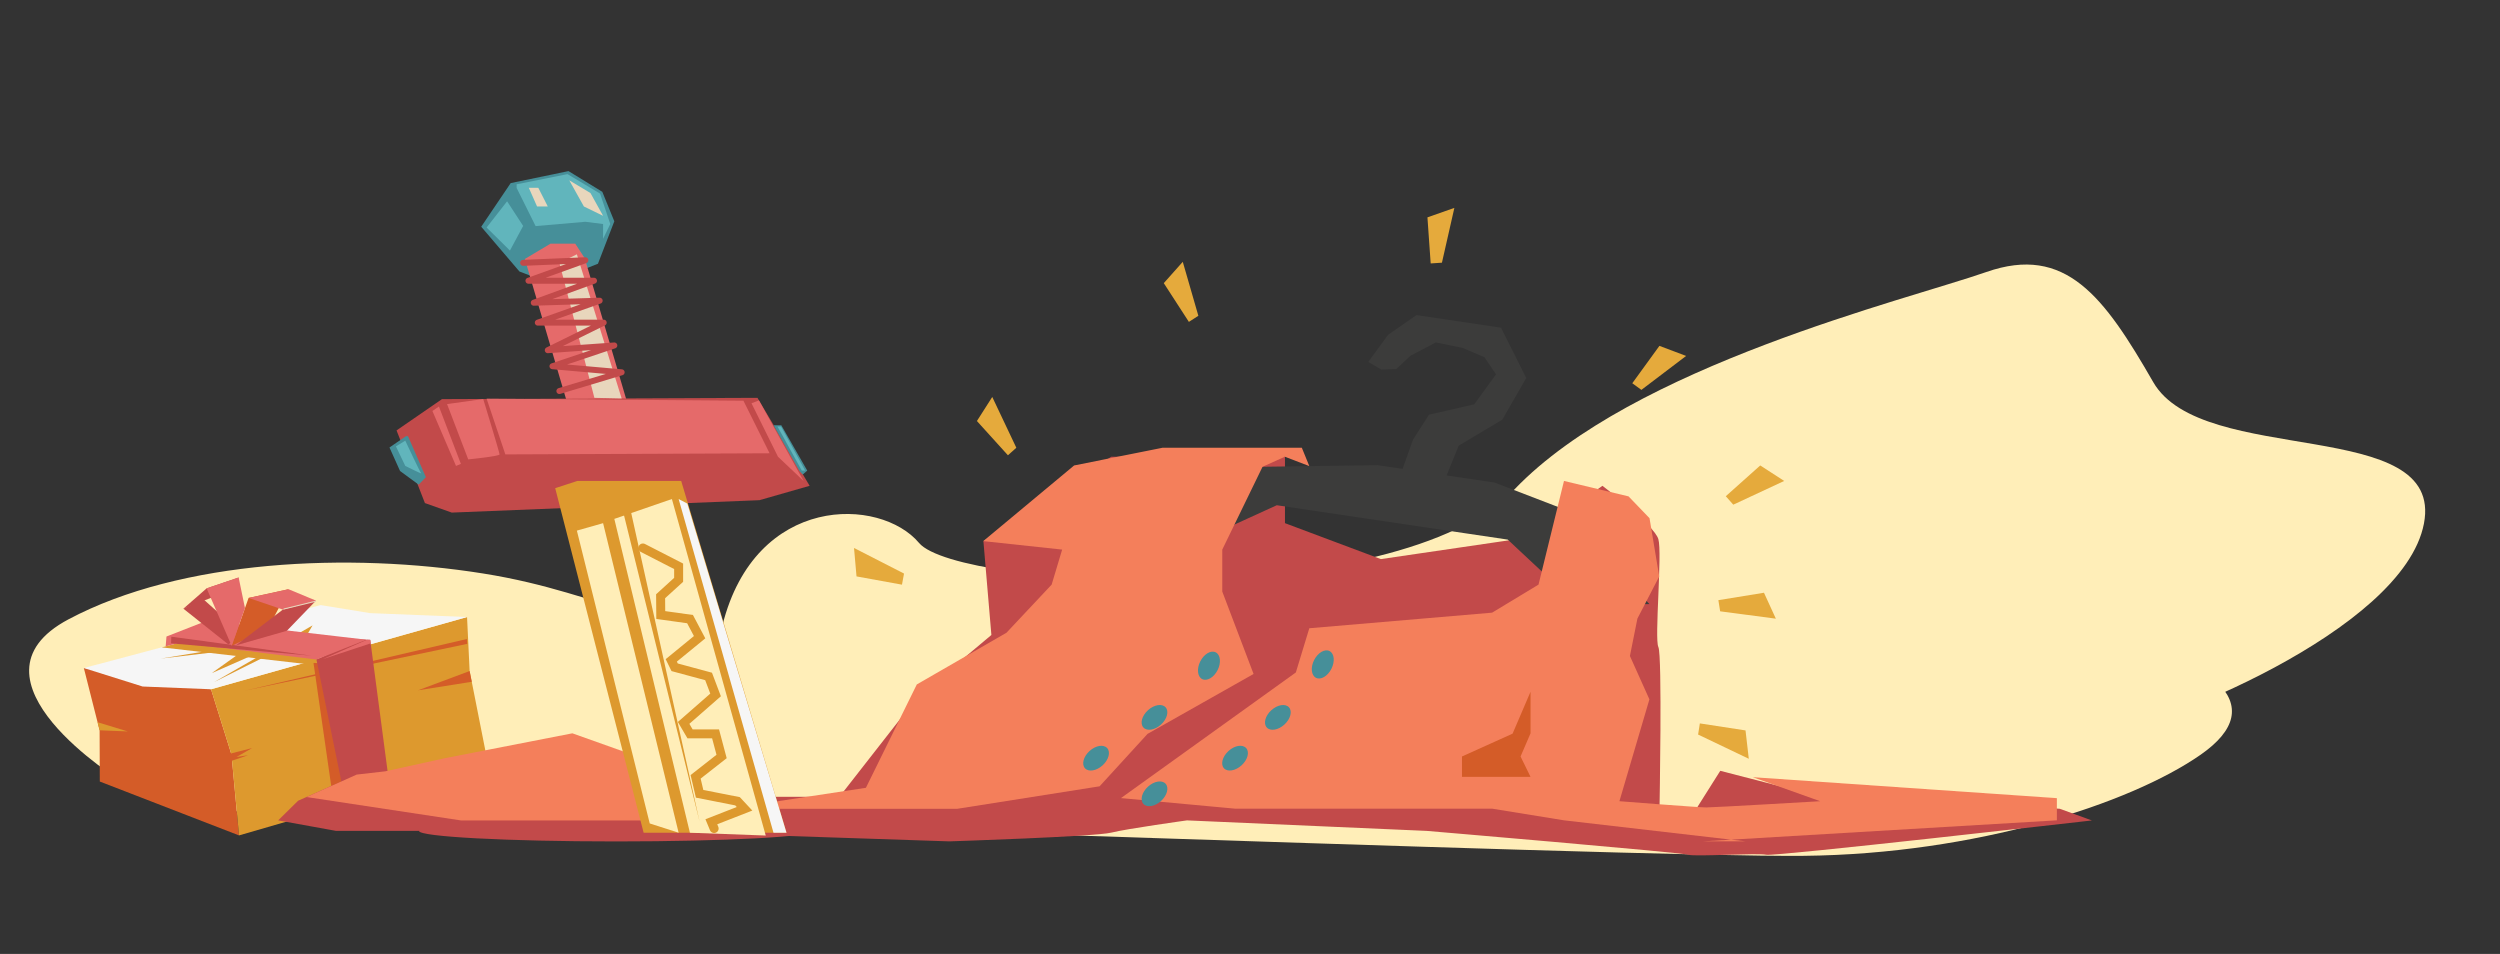 <svg xmlns="http://www.w3.org/2000/svg" viewBox="0 0 801.91 305.98"><rect x="0" y="0" width="801.91" height="305.98" fill="#333333" stroke="none"/><defs><style>.cls-1{fill:#ffeeb8;}.cls-2{fill:#d45c28;}.cls-3{fill:#dd992e;}.cls-4{fill:#f6f6f6;}.cls-5{fill:#c24a4a;}.cls-6{fill:#e56a6a;}.cls-7{fill:#e8d6bc;}.cls-8{fill:#3c3c3b;}.cls-9{fill:#f47f5b;}.cls-10{fill:#468f99;}.cls-11{fill:#e5aa3c;}.cls-12,.cls-14{fill:none;stroke-linecap:round;}.cls-12{stroke:#c24a4a;stroke-linejoin:round;stroke-width:1.92px;}.cls-13{fill:#61b5bc;}.cls-14{stroke:#dd992e;stroke-miterlimit:10;stroke-width:2.88px;}</style></defs><title>schwertmantel</title><g id="Bcakground"><path class="cls-1" d="M111.4,261.85c-50.6,1.23-72.52-11.3-72.52-11.3S-14.25,217.86,22,198.64s90.24-21.48,132.82-14.71,49.76,21.3,130.08,20.17,88.76-7.72,176-11.79,143.78-7,197.75,5.52,70,28.41,47.23,44.26-72.23,31.82-127.19,32.43S162,260.61,111.4,261.85Z"/><path class="cls-1" d="M449.89,232.4C407,226.32,173.12,251.76,80.67,239s140.49,3.66,151.08-38.49,50.6-41.17,63.05-26.35,153,22.48,191-17.2S611.62,96.18,637.12,87.26s37.79,7.88,53.56,35.31,93.49,10.64,86.83,45.38-87,66-103.07,67.31S492.76,238.48,449.89,232.4Z"/></g><g id="overlay"><polygon class="cls-2" points="67.69 221.09 74.25 242.03 76.67 267.97 32.01 250.69 31.95 234.25 26.89 214.28 67.69 221.09"/><polygon class="cls-3" points="156.49 244.81 76.67 267.97 74.25 242.03 67.69 221.09 149.81 197.92 150.64 215.24 156.49 244.81"/><polygon class="cls-4" points="26.89 214.28 45.75 220.21 67.69 221.09 149.81 197.92 118.72 196.67 102.86 194.09 26.89 214.28"/><polygon class="cls-3" points="100.26 200.6 68.67 218.79 98.27 204.02 100.26 200.6"/><polygon class="cls-2" points="149.75 204.97 78.54 221.53 149.86 206.53 149.75 204.97"/><polygon class="cls-2" points="100.56 212.64 107.25 259.1 112.5 257.57 103.67 212.77 100.56 212.64"/><polygon class="cls-3" points="58.17 205.97 51.87 207.65 99.75 213.19 102.6 211.24 58.17 205.97"/><polygon class="cls-2" points="150.64 215.24 134.07 221.43 151.32 218.69 150.64 215.24"/><polygon class="cls-5" points="111.36 259.82 109.13 258.55 110.99 258.01 101.5 211.55 115.13 205.09 118.76 205.24 125.43 255.74 111.36 259.82"/><polygon class="cls-6" points="57.36 206.18 101.5 211.55 117.54 205.19 66.06 199.22 53.4 204.17 53.14 207.31 57.36 206.18"/><polygon class="cls-5" points="54.95 204.23 99.87 210.32 54.87 206.37 54.95 204.23"/><polygon class="cls-2" points="74.3 207.15 79.74 191.79 92.55 189 85.98 201.61 74.3 207.15"/><polygon class="cls-6" points="90.73 195.54 79.74 191.79 92.55 189 101.36 192.66 90.73 195.54"/><polygon class="cls-5" points="75.67 207.01 90.73 195.54 101.36 192.66 92.02 202.33 75.67 207.01"/><polygon class="cls-5" points="73.25 206.71 58.82 195.24 65.15 192.13 73.63 199.75 74.89 205.5 73.25 206.71"/><polygon class="cls-5" points="58.82 195.24 75.04 188.88 76.55 185.24 66.28 188.72 58.82 195.24"/><polygon class="cls-6" points="74.3 207.15 66.28 188.72 76.55 185.24 78.58 195.06 74.3 207.15"/><polygon class="cls-3" points="71.79 207.94 51.56 211.25 71.7 208.87 75.61 208.4 71.79 207.94"/><polygon class="cls-3" points="67.9 215.93 82.98 209.3 78.03 208.7 67.9 215.93"/><polygon class="cls-3" points="31.95 234.25 40.98 234.62 31.29 231.66 31.95 234.25"/><polygon class="cls-2" points="72.9 241.98 80.87 239.95 75.89 242.8 79.59 242.25 72.8 244.54 72.9 241.98"/><polygon class="cls-6" points="103.59 211.41 118.91 206.36 118.76 205.24 117.74 205.2 103.59 211.41"/><polygon class="cls-7" points="90.94 195.19 90.93 195.55 101.34 193 101.36 192.66 90.94 195.19"/></g><g id="Ebene_8" data-name="Ebene 8"><path class="cls-5" d="M260.88,266.54c0,1.85-28.32,3.36-63.24,3.36s-63.24-1.51-63.24-3.36,28.31-3.37,63.24-3.37S260.88,264.68,260.88,266.54Z"/><path class="cls-5" d="M203.91,255.58h65.35l25-32L318,203.68l-2.56-30.11,41-27.07h55.73v21.31l30.76,11.53,48.05-7.05L514,155.83s16.65,12.62,17.94,17.1-1.29,32,0,34.6.37,51.9.37,51.9h11.8l7.69-12.18,19.86,5.13,89.06,7.05L671,263.17s-101.87,11.63-104.44,11-23.06.69-25,0-83.94-7.65-83.94-7.65l-76.88-3.37s-19.21,2.66-24.34,3.94-51.9,2.79-51.9,2.79l-100.59-3.36H107.8l-18.58-3.37,6.41-6.31L120,246l12.82,5.13,31.82,2.56,26.48-1.92Z"/><polygon class="cls-8" points="513.95 177.13 502.61 163.71 479.41 154.79 464.02 152.5 467.89 142.95 481.88 134.62 489.56 121.24 481.47 105.11 454.35 101.07 445.27 107.38 438.89 116.1 443.06 118.53 447.88 118.37 452.41 114.12 460.55 109.84 469.11 111.59 476.16 114.58 479.87 120.08 472.89 129.68 458.37 133.02 453.25 141.01 449.9 150.4 441.85 149.21 404.98 149.72 379.93 160.39 370.32 171.22 380.37 175.38 409.54 162.06 437.19 166.18 483.62 173.08 506.09 194.09 529.07 193.77 513.95 177.13"/><polygon class="cls-9" points="412.13 146.5 404.98 149.72 392.06 176.29 392.06 189.75 402.1 216.18 368.09 235.4 352.71 252.22 307.06 259.43 233.54 259.43 277.75 252.7 294.08 219.54 322.84 202.96 337.33 187.52 340.7 176.29 315.39 173.57 344.54 149.3 372.89 143.62 417.58 143.62 419.98 149.51 412.13 146.5"/><path class="cls-9" d="M501.67,154.27l-8.17,33.25-14.89,9-58.63,5-4.32,14.18L359.56,256l36.6,3.39h82.45l23.06,3.74,58.15,6.73H546.36l113.41-6.73v-7.11l-97.55-6.73L583.84,257S549.73,259,547.32,259,519.45,257,519.45,257l9.62-32.67-6.25-13.91,2.4-12,7-13.5-3.11-18.7-6.73-7Z"/><ellipse class="cls-10" cx="387.79" cy="213.55" rx="4.81" ry="3.11" transform="translate(22.2 463.2) rotate(-63.17)"/><ellipse class="cls-10" cx="424.31" cy="213.14" rx="4.81" ry="3.11" transform="translate(42.59 495.56) rotate(-63.17)"/><ellipse class="cls-10" cx="370.32" cy="230.11" rx="4.81" ry="3.11" transform="translate(-58.49 308.92) rotate(-42.27)"/><ellipse class="cls-10" cx="409.89" cy="230.11" rx="4.81" ry="3.11" transform="translate(-48.2 335.54) rotate(-42.27)"/><ellipse class="cls-10" cx="351.58" cy="243.19" rx="4.81" ry="3.11" transform="translate(-72.16 299.72) rotate(-42.27)"/><ellipse class="cls-10" cx="396.16" cy="243.19" rx="4.81" ry="3.11" transform="translate(-60.57 329.7) rotate(-42.27)"/><ellipse class="cls-10" cx="370.32" cy="254.62" rx="4.81" ry="3.11" transform="translate(-74.97 315.3) rotate(-42.27)"/><polygon class="cls-9" points="114.41 248.46 98.33 255.66 147.89 263.17 238.82 263.17 208.39 244.05 183.6 235.22 142.76 243.19 123.58 247.41 114.41 248.46"/><polygon class="cls-9" points="189.33 259.43 221.53 259.43 208.07 254.62 189.33 259.43"/><polygon class="cls-11" points="553.57 159.17 555.97 161.88 572.31 154.27 564.62 149.3 553.57 159.17"/><polygon class="cls-11" points="551.19 192.51 551.76 196.09 569.63 198.45 565.82 190.13 551.19 192.51"/><polygon class="cls-11" points="545.25 232.04 544.69 235.62 560.95 243.39 559.9 234.29 545.25 232.04"/><polygon class="cls-11" points="523.58 122.93 526.5 125.06 540.85 114.17 532.28 110.94 523.58 122.93"/><polygon class="cls-11" points="458.91 84.5 462.52 84.26 466.51 66.68 457.87 69.72 458.91 84.5"/><polygon class="cls-11" points="381.35 103.25 384.39 101.29 379.39 83.98 373.3 90.82 381.35 103.25"/><polygon class="cls-11" points="323.31 146.04 326 143.62 318.28 127.33 313.36 135.05 323.31 146.04"/><polygon class="cls-11" points="289.32 187.54 289.98 183.98 273.94 175.77 274.74 184.89 289.32 187.54"/><polygon class="cls-10" points="166.61 87.08 154.36 72.73 163.81 58.73 182.35 54.88 193.2 61.53 197.05 70.98 191.8 84.6 185.5 87.08 171.16 88.83 166.61 87.08"/><polygon class="cls-6" points="206.22 146.25 187.01 146.5 168.35 83.07 176.56 78.17 184.52 78.17 187.56 82.82 206.22 146.25"/><polygon class="cls-5" points="259.7 155.83 243.6 160.44 144.91 164.42 136.3 161.37 127.2 138.06 141.76 128.03 242.96 127.61 259.7 155.83"/><polygon class="cls-3" points="206.45 267.11 178.09 156.59 185.18 154.27 218.5 154.27 252.28 267.11 221.3 267.11 206.45 267.11"/><polygon class="cls-1" points="197.05 166.44 221.3 267.11 245.62 268.01 215.52 160.07 197.05 166.44"/><polygon class="cls-6" points="156.09 127.88 162.1 145.76 246.86 145.4 238.46 128.53 156.09 127.88"/><polygon class="cls-7" points="179.43 84.31 185.04 81.57 199.4 127.81 190.66 127.61 179.43 84.31"/><polyline class="cls-12" points="179.43 125.43 199.4 119.42 177.21 117.47 197.05 110.81 175.71 112.33 193.64 103.49 172.51 103.49 192.35 96.45 171.21 97.1 190.53 90.05 169.51 90.05 187.76 83.48 167.81 84.31"/><polygon class="cls-13" points="165.72 60.29 171.8 72.52 187.75 71.14 193.45 71.86 193.45 76.61 195.75 71.86 192.49 62.11 182.04 55.85 165.72 59.11 165.72 60.29"/><path class="cls-6" d="M143.4,129.61l6.79,17.75s10.05-1,10.05-1.6S155,128,155,128Z"/><polygon class="cls-6" points="140.79 130.39 147.84 148.8 146.27 149.45 138.7 131.83 140.79 130.39"/><polygon class="cls-6" points="241.05 129.35 249.55 146.5 257.76 154.27 243.45 128.43 241.05 129.35"/><polygon class="cls-10" points="130.21 139.92 124.93 143.53 128.32 151.08 134.3 155.46 136.61 153.07 130.87 139.92 130.21 139.92"/><path class="cls-13" d="M130,141.35l-3,1.83,3,6.27s5.49,2.74,5.09,2.35S130,141.35,130,141.35Z"/><polygon class="cls-1" points="185.04 170.2 208.41 264.13 217.68 267.11 193.45 167.81 185.04 170.2"/><polygon class="cls-4" points="217.68 160.07 248.11 267.11 252.28 267.11 220.47 161.53 217.68 160.07"/><polyline class="cls-3" points="199.4 162.22 224.41 263.59 201.48 160.07 199.4 162.22"/><polyline class="cls-14" points="206.22 175.77 217.68 181.65 217.68 185.99 211.9 191.25 211.95 197.28 221.34 198.59 224.41 204.39 215.32 211.83 216.4 214.04 227.29 216.98 229.53 222.91 219.28 231.88 221.34 235.4 229.53 235.4 231.46 242.65 223.13 249.18 224.41 254.62 236.58 257.02 238.82 259.43 228.17 263.59 229.07 265.76"/><polygon class="cls-10" points="248.13 136.42 256.49 151.15 257.5 152.21 258.94 150.95 250.62 136.42 248.13 136.42"/><polygon class="cls-13" points="249.4 136.82 257.18 150.95 258.26 150.95 250.52 136.82 249.4 136.82"/><polygon class="cls-13" points="162.66 64.57 156.09 72.98 163.57 80.37 167.81 72.47 162.66 64.57"/><polygon class="cls-7" points="182.6 57.84 187.29 66.23 193.45 69.23 189.41 61.93 182.6 57.84"/><polygon class="cls-7" points="169.63 60.25 172.27 66.23 175.71 66.23 172.67 60.25 169.63 60.25"/><polygon class="cls-2" points="490.94 221.89 485.18 235.33 468.95 242.65 468.95 249.2 490.94 249.2 487.74 242.65 490.94 235.22 490.94 221.89"/></g></svg>